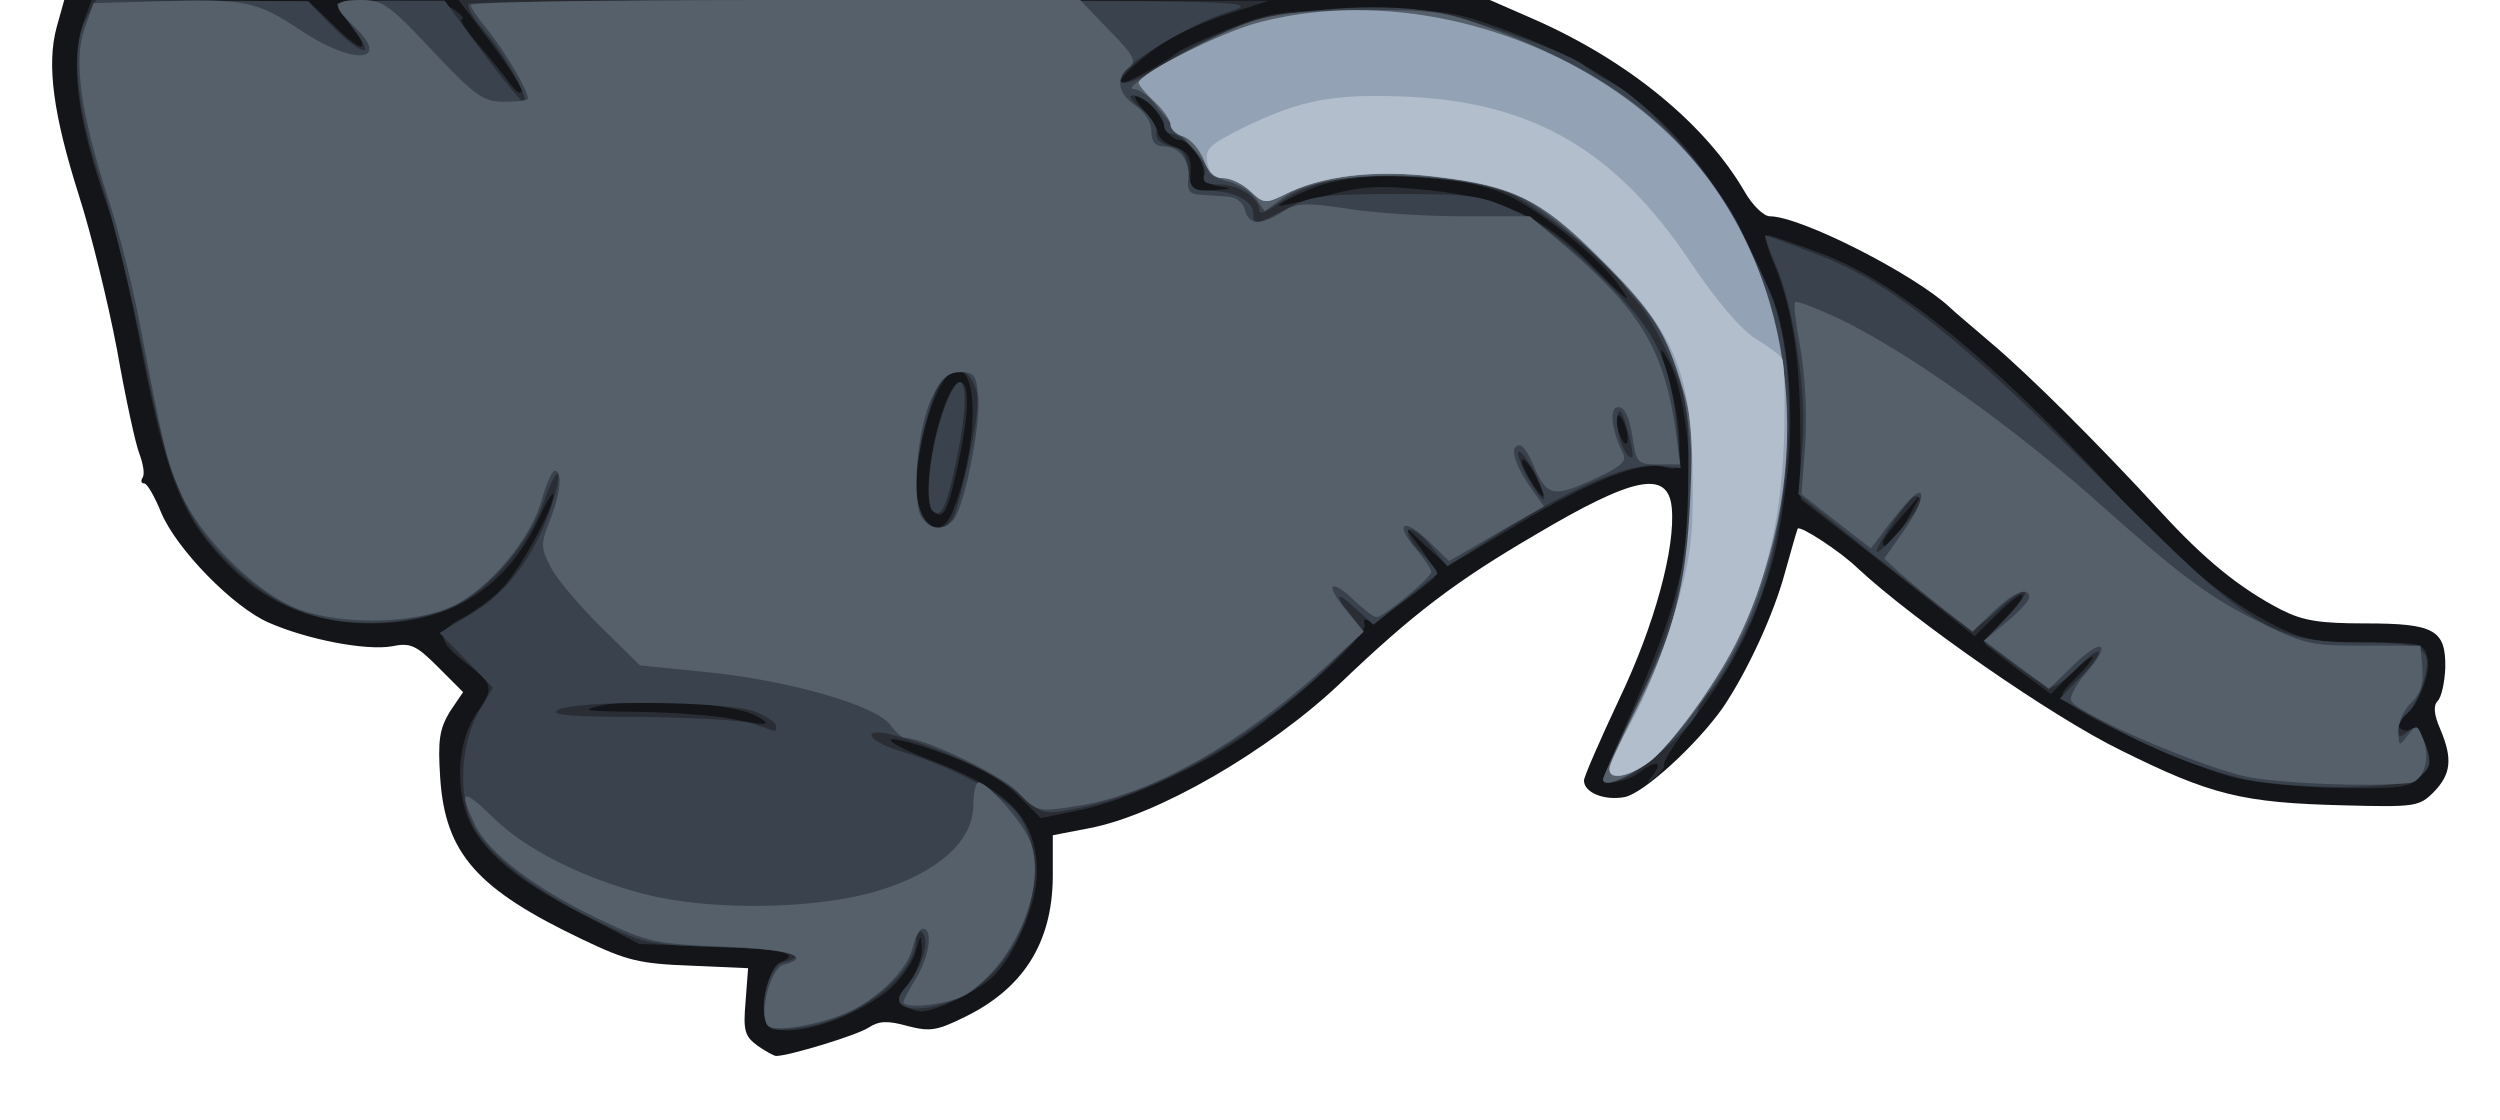 <svg version="1" xmlns="http://www.w3.org/2000/svg" width="393" height="176" viewBox="0 0 3930 1760">
  <path d="M1191 1644c-20-15-23-23-19-69l4-53-91-4c-80-3-100-8-169-41-166-79-216-135-224-254-4-60-1-77 15-104l21-31-40-40c-34-34-43-38-72-32-40 7-131-10-193-37-56-24-146-116-170-174-10-25-22-45-26-45-5 0-6-4-3-9 4-5 1-22-5-38-6-15-22-89-35-163-14-74-41-184-60-243C84 181 73 102 89 43l12-43h2241l71 31c147 65 268 164 330 271 12 21 30 38 39 38 49 0 229 92 284 144 6 6 36 31 65 56 58 49 167 157 267 266 68 74 123 119 189 153 34 17 60 21 131 21 109 0 127 10 126 70-1 23-6 46-12 52-7 7-6 21 4 44 20 47 17 71-10 99-23 23-29 24-142 21-159-4-208-16-349-86-109-53-327-205-415-287-28-27-90-67-94-62-1 2-10 33-20 69-18 67-60 157-98 213-41 58-124 134-154 140-32 6-64-7-64-26 0-6 25-63 55-127 56-117 89-239 83-302-6-60-60-49-215 43-125 73-192 124-306 233-113 107-288 208-395 228l-57 11v66c-1 104-47 176-141 221-41 20-52 22-87 13-32-9-45-8-61 2-17 12-126 45-146 45-3 0-16-7-29-16z" fill="#131519"/>
  <g fill="#2a2e34">
    <path d="M1204 1605c-9-24 5-85 22-92 36-14 5-21-103-25l-118-4-92-48c-112-58-168-109-183-168-14-51-6-111 20-148 27-38 25-45-14-75-50-38-51-52-8-74 20-11 49-32 63-48 28-30 79-124 79-145 0-7-11 10-24 39-51 108-139 163-262 163-89 0-163-30-223-90-73-73-98-134-137-332-18-95-42-198-53-228-50-140-62-233-39-297l12-33 171 1 170 1 43 41c43 43 57 39 22-6-11-14-20-28-20-30 0-3 37-6 81-6 56 0 89 5 103 14 11 8 17 15 12 15s7 18 25 39c19 22 42 50 51 63 9 12 17 18 18 11 0-7-22-41-49-77L721 0l637 1h637l-65 21c-35 11-83 33-105 48-42 29-73 60-60 60 9 0 65-31 85-47 8-6 47-24 85-39 64-25 82-28 205-28 124-1 142 1 215 27 219 78 327 183 429 419 28 63 38 195 24 298-13 95-18 118-38 175-25 71-59 132-116 206-24 31-41 59-38 61 2 3-4 11-13 19-16 13-17 12-4-3 16-22 3-23-23-3-19 14-56 21-56 10 0-2 9-24 19-47 87-196 107-260 117-376 6-73-10-192-31-231-18-33-18-27 0 33 8 27 15 69 15 93 0 41-1 43-25 37-37-9-114 21-232 92l-107 64-35-32-35-33 28 38c16 21 24 42 20 46-49 41-96 71-104 66-5-3-7 0-5 7 5 13-75 90-169 161-71 54-200 114-276 130l-64 13-36-36c-24-24-62-45-113-64-107-39-119-27-14 13 116 45 157 90 157 173 0 50-36 133-71 165-25 23-89 53-111 53-7 0-19-4-27-9-12-7-10-14 8-36 11-15 21-39 20-54-1-24-1-24-10 6-5 18-25 45-43 60-68 54-180 82-192 48zm-16-480c-34-19-180-29-238-17-41 9-35 10 55 11 55 1 118 6 140 10 61 13 73 12 43-4zm310-322c37-93 42-215 9-221-38-7-85 176-58 226 16 30 36 28 49-5zm917-54c-9-17-19-29-22-26-5 5 25 57 33 57 3 0-3-14-11-31zm140-79c-4-12-9-19-12-17-3 3-2 15 2 27s9 19 12 17c3-3 2-15-2-27zm-7-217c-31-48-138-132-192-152-84-31-232-33-298-3-27 11-48 23-48 25s33-5 73-15c61-16 85-17 163-9 114 12 182 43 254 116 57 58 68 66 48 38zm-631-160c-15-2-26-10-25-16 4-19-21-57-38-57-8 0-17-8-21-17-8-24-34-53-46-53-6 0-1 10 11 23s22 29 22 35c0 7 11 17 25 22 25 9 29 18 26 53-2 14 5 17 36 16 30-2 33-3 10-6z"/>
    <path d="M1467 803c-23-22 12-192 41-201 17-5 16 50-4 137-15 68-22 79-37 64zM3515 1223c-59-14-222-87-259-115-19-15-19-16 7-42 15-15 27-30 27-33 0-4-15 8-33 25l-33 33-50-37c-27-21-51-39-53-41-3-2 10-18 27-36 45-47 40-59-6-14l-38 37-136-108-137-107-1-115c-1-115-14-192-44-262-9-21-12-38-7-38s45 14 88 30c118 45 270 170 457 374 98 107 173 169 253 210 45 22 65 26 142 26 87 0 91 1 97 24 6 24-16 79-36 91-16 10-11 26 7 23 11-2 21 7 27 24 8 22 6 31-9 48-16 18-29 20-124 19-58-1-133-8-166-16zm-512-415l18-33-30 35c-17 19-31 38-31 43 0 16 24-9 43-45z"/>
  </g>
  <g fill="#39424d">
    <path d="M1204 1606c-11-29 6-88 27-93 46-12 11-21-99-24-116-4-120-5-203-46-94-47-162-100-186-147-23-45-19-126 9-176l23-39-42-43-42-43 50-30c56-33 100-92 125-167 22-66 11-73-12-7-23 63-82 133-138 161-24 12-68 23-107 26-96 7-166-18-236-81-80-74-107-135-147-339-19-95-49-216-66-268-40-120-49-213-26-258l17-32 166 1 167 1 38 39c48 48 70 51 34 5-14-19-26-37-26-40 0-2 38-5 85-5h84l58 79c32 43 61 79 66 80 12 0-30-76-63-113-16-19-27-37-23-41 4-3 286-6 627-5 607 0 620 1 566 18-63 20-170 86-170 105 0 14 29 4 77-28 28-19 80-44 115-56 84-29 240-38 323-17 76 19 192 62 214 79 9 8 29 20 44 28 55 27 170 158 203 230 12 25 31 65 42 90 45 98 46 272 2 449-14 59-70 170-95 191-8 7-15 18-15 24 0 20-93 104-122 111-16 4-28 4-28 1s23-53 50-112c64-134 83-217 84-364 1-106-1-121-28-184-16-38-40-79-53-92-12-13-23-27-23-32 0-14-141-123-180-140-49-20-194-32-264-21-36 6-71 20-92 36-19 14-34 21-34 15 0-20-32-42-62-42-23 0-29-4-24-16 6-16-34-64-54-64-5 0-10-6-10-13 0-17-32-47-50-47-7 0-1 9 14 21 14 11 25 28 24 37-2 10 6 18 22 22 19 4 26 13 28 38 3 28 7 32 33 32 38 0 69 16 69 35 0 20 3 19 53-7 37-20 57-23 172-23 121 0 134 2 189 28 39 18 84 53 136 105 85 84 106 128 117 243l5 55-34-4c-45-5-128 30-243 101l-90 57-27-33c-14-17-30-28-34-24s5 21 21 37 27 31 24 33c-2 1-26 20-52 41l-48 38-31-28c-30-28-30-17 0 19 14 16 13 21-19 53-116 121-286 221-417 245-52 10-54 10-91-24-34-31-133-76-203-93-44-10-33 11 12 25 87 26 167 69 191 102 53 74 18 212-69 273-60 43-148 41-109-1 25-28 40-74 27-87-7-7-10-4-10 10 0 57-93 128-184 140-37 5-47 4-52-10zm16-465c0-5-15-15-32-22-40-17-284-19-311-3-14 8 19 11 130 11 81 1 162 5 178 11 17 6 31 11 33 11 1 1 2-3 2-8zm279-329c5-10 17-55 26-101 13-63 15-89 6-107-12-26-33-31-49-11-17 21-42 119-42 167 0 63 36 95 59 52zm915-66c-10-20-22-36-26-36-5 0 1 18 13 40 28 49 36 46 13-4zm144-72c-9-31-13-34-16-17-3 21 15 69 24 61 2-2-2-22-8-44z"/>
    <path d="M1466 803c-11-11-6-78 10-134 33-113 55-78 29 47-17 82-25 100-39 87zM3530 1225c-70-16-148-47-228-92l-64-35 33-34c18-18 30-36 28-39-3-3-18 9-34 25-16 17-34 30-40 30-7 0-33-16-59-36l-48-36 38-39c45-46 31-53-17-9-17 17-37 29-44 26-6-2-69-50-140-106l-128-103 6-73c8-84-13-224-43-291-10-24-17-43-15-43s40 14 84 31c114 43 227 134 451 359 226 228 261 250 400 250 102 0 115 8 100 62-6 20-17 41-25 48s-15 19-15 27c0 13 3 13 15 3s16-8 25 15c13 35 13 39-7 57-22 19-191 20-273 3zm-510-437c0-4-4-8-9-8-9 0-61 75-61 87 1 10 70-68 70-79z"/>
  </g>
  <g fill="#56606b">
    <path d="M1206 1611c-13-20 6-89 25-94 49-13 9-25-94-29-106-4-119-7-193-42-101-48-176-105-197-149-27-56-20-59 27-13 50 50 140 96 241 122 102 26 269 24 366-6 93-28 149-78 149-134 0-20 4-36 8-36 15 0 71 64 82 94 26 69-24 188-99 238-23 16-101 26-101 13 0-2 9-19 20-37 21-34 27-78 11-78-5 0-12 13-16 28-7 36-58 85-106 105-51 21-116 30-123 18z"/>
    <path d="M1600 1245c-26-27-147-85-177-85-5 0-15-9-23-20-22-31-159-70-285-83l-109-11-62-61c-33-33-69-75-78-93-16-31-16-37-2-73 17-42 21-79 8-79-4 0-13 20-20 44-16 62-84 143-141 169-64 30-187 30-253 0-63-29-144-111-173-176-23-52-27-68-65-267-11-58-33-147-50-198-43-134-55-217-37-267l14-40 104-3c133-4 153 0 219 44 86 58 148 53 85-6-34-32-32-40 13-40 33 0 44 7 112 80 68 72 80 80 113 80 20 0 37-2 37-5 0-13-35-72-61-105-16-19-29-38-29-42 0-5 216-8 479-8h479l46 48c39 39 43 49 31 58-22 17-18 41 10 60 15 10 25 26 25 40 0 17 6 24 19 24 25 0 43 24 39 52-2 17 2 23 17 24 11 1 31 2 43 3 15 0 26 9 29 21 6 24 25 25 59 3 22-14 35-15 102-5 42 7 124 12 182 12h105l59 50c117 101 153 162 171 293l6 47h-34c-33 0-35-2-41-45-5-30-12-45-22-45-15 0-11 35 7 72 7 13-1 21-47 42-63 29-73 26-94-24-7-17-16-30-21-30-16 0-10 26 14 62l24 34-75 43-74 43-32-31c-39-38-55-30-21 11 14 16 25 33 25 37 0 9-75 71-86 71-5 0-20-12-36-27-38-36-46-24-11 17l27 33-59 54c-135 123-278 203-392 220-62 10-63 9-93-22zm-101-428c17-21 42-145 39-191-3-36-6-41-28-41-19 0-30 9-45 40-24 49-33 168-15 190 15 19 34 19 49 2zM3537 1222c-70-13-266-97-281-120-3-6 7-26 24-45 41-47 25-56-21-11l-38 37-51-38-51-38 35-29c20-16 36-34 36-39 0-18-25-8-56 22l-33 32-43-33c-24-19-55-45-70-58l-26-24 29-41c36-50 40-85 5-45-13 15-31 37-39 49l-16 21-54-42-55-43 6-82c3-48-1-111-8-149-7-37-11-69-8-71 2-3 32 9 67 25 111 53 282 175 424 303 108 96 158 134 225 168 84 42 90 44 177 44h90l3 36c2 25-3 40-18 54-11 10-20 30-20 44 1 25 1 25 15 7s15-18 25 8c11 30-1 65-23 67-66 6-192 1-250-9z"/>
    <path d="M2520 1225c0-3 20-48 45-100 58-121 62-132 80-218 27-131 17-280-27-374-26-55-152-181-217-217-94-51-317-54-384-5l-29 21-14-20c-8-11-28-23-44-27-17-4-30-11-30-16s-13-24-30-42c-16-17-39-44-51-59-11-16-28-28-37-28-25 0 111-79 176-103 45-16 83-20 182-21 112-1 132 2 199 27 231 85 354 199 431 397 62 162 50 382-30 555-34 73-104 169-148 202-39 29-72 42-72 28z"/>
  </g>
  <path d="M2530 1210c0-6 17-45 39-88 62-124 82-201 88-338 5-107 3-130-17-190-25-79-46-110-139-201-80-80-124-101-242-115-98-12-183-2-242 29-27 13-31 13-51-6-12-12-32-21-43-21-14 0-24-9-31-29-6-16-20-32-31-36-12-3-21-12-21-19s-11-23-25-36-25-26-25-30c0-14 130-80 190-95 265-69 587 55 730 282 142 223 131 532-27 770-30 46-69 94-87 108-34 26-66 33-66 15z" fill="#94a2b5"/>
  <path d="M2530 1208c0-6 16-40 36-76 20-35 50-110 66-166 25-85 30-118 29-209-1-173-28-237-150-356-91-88-133-109-252-123-98-12-183-2-242 29-27 13-31 13-51-6-12-12-32-21-43-21-14 0-22-8-25-24-4-22 2-28 56-55 90-44 142-54 258-49 197 9 326 83 444 258 42 63 81 108 103 122 20 12 39 26 42 31 4 5 5 55 4 110-3 135-27 241-76 338-34 68-106 165-138 188s-61 27-61 9z" fill="#b2becc"/>
</svg>
